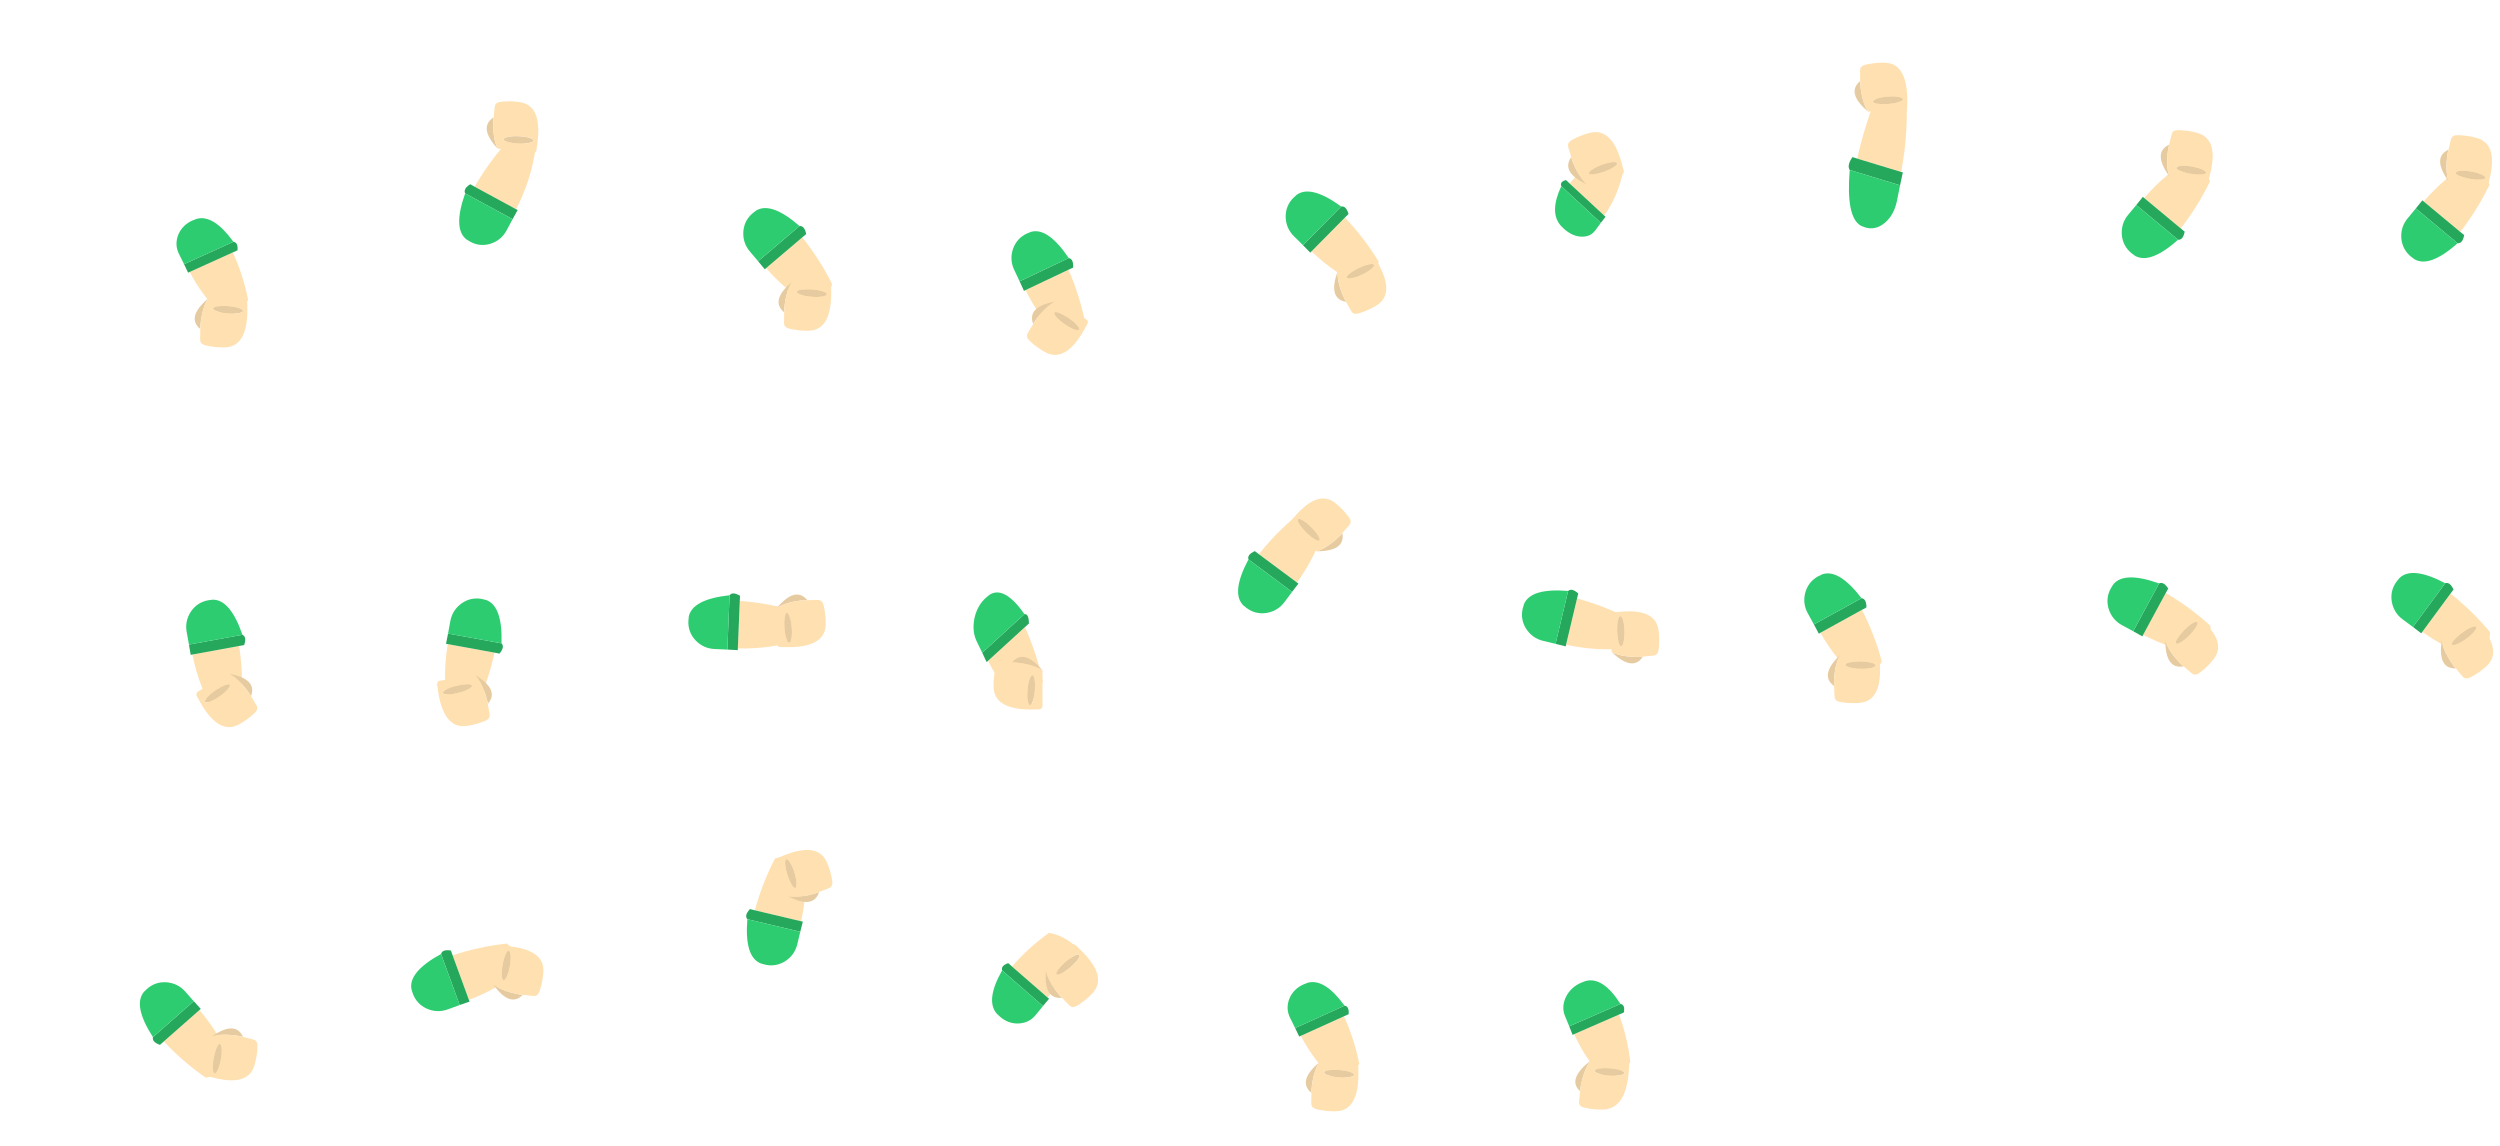 <?xml version="1.0" encoding="UTF-8"?>
<!DOCTYPE svg PUBLIC "-//W3C//DTD SVG 1.1//EN" "http://www.w3.org/Graphics/SVG/1.1/DTD/svg11.dtd">
<!-- Creator: CorelDRAW 2018 (64-Bit) -->
<svg xmlns="http://www.w3.org/2000/svg" xml:space="preserve" width="720px" height="330px" version="1.1" style="shape-rendering:geometricPrecision; text-rendering:geometricPrecision; image-rendering:optimizeQuality; fill-rule:evenodd; clip-rule:evenodd"
viewBox="0 0 720 330"
 xmlns:xlink="http://www.w3.org/1999/xlink">
 <defs>
  <style type="text/css">
   <![CDATA[
    .fil1 {fill:#25A85C}
    .fil2 {fill:#2ECC71}
    .fil3 {fill:#E7CBA0}
    .fil0 {fill:#FFE0B1}
   ]]>
  </style>
 </defs>
 <g id="Слой_x0020_1">
  <g id="armLeft">
   <g>
    <g>
     <g>
      <path class="fil0" d="M540.817 26.702c2.586,-1.243 5.291,-1.449 8.113,-0.616 0.565,7.764 0.101,15.575 -1.393,23.436l-12.67 -3.852c1.492,-6.606 3.475,-12.929 5.95,-18.968z"/>
      <path class="fil1" d="M548.01 49.654l-0.788 3.714 -14.499 -4.413c-0.583,-0.902 -0.32,-2.14 0.788,-3.714l1.356 0.429 12.67 3.852 0.473 0.132z"/>
      <path class="fil2" d="M537.091 65.469l-0.043 -0.025c-0.365,-0.108 -0.717,-0.24 -1.054,-0.396 -2.945,-1.618 -4.035,-6.982 -3.271,-16.093l14.499 4.413 -0.907 4.494c-0.536,2.705 -1.716,4.828 -3.54,6.366 -1.795,1.461 -3.69,1.874 -5.684,1.241z"/>
     </g>
    </g>
   </g>
  </g>
  <g id="handLeft">
   <g>
    <g>
     <g>
      <g>
       <path class="fil3" d="M537.993 32.125c-1.198,-1.84 -1.95,-4.508 -2.255,-8.006l0.014 -0.825 -0.012 0.048c-2.747,2.267 -1.996,5.194 2.253,8.783l0 0zm8.791 -4.219c-0.822,-0.151 -1.832,-0.18 -3.03,-0.087 -1.231,0.085 -2.265,0.273 -3.103,0.566 -0.829,0.261 -1.25,0.545 -1.263,0.852 -0.037,0.266 0.372,0.48 1.226,0.639 0.799,0.111 1.809,0.14 3.031,0.088 1.198,-0.093 2.212,-0.27 3.041,-0.531 0.861,-0.253 1.315,-0.528 1.36,-0.826 0.013,-0.307 -0.407,-0.541 -1.262,-0.701z"/>
      </g>
      <g>
       <path class="fil0" d="M535.738 24.119c0.305,3.498 1.057,6.166 2.255,8.006l9.981 0.034c0.825,0.014 1.251,-0.355 1.28,-1.106l-0.002 -0.57c0.349,-8.258 -1.854,-12.402 -6.608,-12.433 -1.681,-0.037 -3.402,0.14 -5.163,0.531 -1.168,0.239 -1.76,0.771 -1.773,1.596l-0.017 0.254c0.008,1.003 0.024,1.973 0.049,2.911l0.012 -0.048 -0.014 0.825 0 0zm8.016 3.7c1.198,-0.093 2.208,-0.064 3.03,0.087 0.855,0.16 1.275,0.394 1.262,0.701 -0.045,0.298 -0.499,0.573 -1.36,0.826 -0.829,0.261 -1.843,0.438 -3.041,0.531 -1.222,0.052 -2.232,0.023 -3.031,-0.088 -0.854,-0.159 -1.263,-0.372 -1.226,-0.639 0.013,-0.307 0.435,-0.591 1.263,-0.852 0.838,-0.293 1.872,-0.481 3.103,-0.566z"/>
      </g>
     </g>
    </g>
   </g>
  </g>
  <g id="armRight_FL">
   <g>
    <g id="_1027905264">
     <g>
      <path class="fil0" d="M469.523 305.91c-1.725,2.232 -4.019,3.982 -6.881,5.249 -3.974,-3.795 -7.061,-8.241 -9.261,-13.337l12.901 -5.632c1.641,4.426 2.721,8.999 3.241,13.72z"/>
      <path class="fil1" d="M452.905 298.039l-0.968 -2.458 14.765 -6.443c0.918,0.127 1.241,0.947 0.968,2.458l-1.388 0.594 -12.901 5.632 -0.476 0.217z"/>
      <path class="fil2" d="M455.457 282.984l0.049 -0.012c0.371,-0.164 0.74,-0.307 1.108,-0.429 3.322,-0.923 6.684,1.275 10.088,6.595l-14.765 6.443 -1.212 -2.946c-0.737,-1.768 -0.646,-3.615 0.273,-5.541 0.93,-1.867 2.417,-3.238 4.459,-4.11z"/>
     </g>
    </g>
   </g>
  </g>
  <g id="handRight_FL">
   <g>
    <g id="_1027903696">
     <g>
      <g>
       <path class="fil3" d="M458.062 305.475c-1.353,1.839 -2.33,4.508 -2.93,8.006l-0.056 0.825 -0.008 -0.049c-2.556,-2.266 -1.558,-5.193 2.994,-8.782l0 0zm8.435 4.219c-0.835,0.151 -1.847,0.18 -3.038,0.087 -1.223,-0.085 -2.241,-0.273 -3.054,-0.567 -0.807,-0.261 -1.204,-0.545 -1.192,-0.851 -0.014,-0.267 0.413,-0.48 1.281,-0.64 0.808,-0.11 1.82,-0.139 3.038,-0.087 1.19,0.093 2.189,0.27 2.996,0.531 0.84,0.252 1.27,0.528 1.29,0.826 -0.013,0.307 -0.453,0.54 -1.321,0.701z"/>
      </g>
      <g>
       <path class="fil0" d="M455.132 313.481c0.6,-3.498 1.577,-6.167 2.93,-8.006l9.984 -0.034c0.826,-0.014 1.221,0.354 1.187,1.106l-0.051 0.57c-0.347,8.258 -2.899,12.402 -7.656,12.434 -1.684,0.036 -3.39,-0.141 -5.118,-0.532 -1.149,-0.239 -1.695,-0.771 -1.639,-1.595l0.005 -0.255c0.092,-1.002 0.19,-1.973 0.294,-2.912l0.008 0.049 0.056 -0.825 0 0zm8.327 -3.7c1.191,0.093 2.203,0.064 3.038,-0.087 0.868,-0.16 1.308,-0.394 1.321,-0.701 -0.02,-0.298 -0.45,-0.574 -1.29,-0.826 -0.807,-0.261 -1.806,-0.438 -2.996,-0.531 -1.218,-0.052 -2.23,-0.023 -3.038,0.087 -0.868,0.16 -1.295,0.373 -1.281,0.64 -0.012,0.306 0.385,0.59 1.192,0.851 0.813,0.294 1.831,0.482 3.054,0.567z"/>
      </g>
     </g>
    </g>
   </g>
  </g>
  <g id="armRight_FL_FL">
   <g>
    <g>
     <g>
      <path class="fil0" d="M59.257 310.363c2.806,-0.414 5.357,-1.619 7.654,-3.616 -2.199,-5.763 -5.358,-11.046 -9.478,-15.849l-10.268 9.045c3.679,3.919 7.71,7.392 12.092,10.42z"/>
      <path class="fil1" d="M57.82 290.568l-2.022 -2.228 -11.748 10.354c-0.219,0.928 0.455,1.671 2.022,2.229l1.093 -0.98 10.268 -9.045 0.387 -0.33z"/>
      <path class="fil2" d="M42.276 284.854l-0.031 0.04c-0.297,0.258 -0.573,0.527 -0.828,0.806 -2.133,2.612 -1.256,6.944 2.633,12.994l11.748 -10.354 -2.403 -2.72c-1.439,-1.642 -3.264,-2.551 -5.474,-2.727 -2.157,-0.135 -4.038,0.519 -5.645,1.961z"/>
     </g>
    </g>
   </g>
  </g>
  <g id="handRight_FL_FL">
   <g>
    <g>
     <g>
      <g>
       <path class="fil3" d="M60.931 298.537c2.086,-0.681 4.859,-0.716 8.316,-0.105l0.793 0.227 -0.043 -0.025c-1.478,-3.24 -4.5,-3.272 -9.066,-0.097l0 0zm1.799 9.584c0.359,-0.755 0.648,-1.723 0.869,-2.905 0.237,-1.21 0.322,-2.258 0.255,-3.143 -0.037,-0.869 -0.203,-1.349 -0.495,-1.441 -0.248,-0.104 -0.56,0.235 -0.935,1.019 -0.313,0.743 -0.603,1.711 -0.869,2.905 -0.22,1.181 -0.311,2.206 -0.274,3.074 0.021,0.898 0.169,1.407 0.446,1.528 0.293,0.092 0.627,-0.253 1.003,-1.037z"/>
      </g>
      <g>
       <path class="fil0" d="M69.247 298.432c-3.457,-0.611 -6.23,-0.576 -8.316,0.105l-2.617 9.632c-0.227,0.793 0.019,1.301 0.737,1.523l0.552 0.145c7.885,2.475 12.459,1.42 13.72,-3.164 0.47,-1.614 0.744,-3.323 0.822,-5.125 0.072,-1.19 -0.289,-1.899 -1.082,-2.126l-0.241 -0.081c-0.971,-0.253 -1.912,-0.489 -2.825,-0.707l0.043 0.025 -0.793 -0.227 0 0zm-5.648 6.784c-0.221,1.182 -0.51,2.15 -0.869,2.905 -0.376,0.784 -0.71,1.129 -1.003,1.037 -0.277,-0.121 -0.425,-0.63 -0.446,-1.528 -0.037,-0.868 0.054,-1.893 0.274,-3.074 0.266,-1.194 0.555,-2.162 0.869,-2.905 0.375,-0.784 0.687,-1.123 0.935,-1.019 0.293,0.092 0.458,0.572 0.495,1.441 0.067,0.885 -0.018,1.933 -0.255,3.143z"/>
      </g>
     </g>
    </g>
   </g>
  </g>
  <g id="armRight_FL_FL_FL">
   <g>
    <g>
     <g>
      <path class="fil0" d="M71.462 86.41c-1.537,2.231 -3.683,3.981 -6.439,5.249 -4.293,-3.795 -7.756,-8.241 -10.386,-13.337l12.426 -5.633c2.014,4.427 3.48,9 4.399,13.721z"/>
      <path class="fil1" d="M54.179 78.538l-1.175 -2.458 14.222 -6.442c0.929,0.127 1.32,0.946 1.175,2.458l-1.338 0.593 -12.426 5.633 -0.458 0.216z"/>
      <path class="fil2" d="M55.462 63.484l0.048 -0.013c0.356,-0.164 0.714,-0.306 1.072,-0.428 3.244,-0.924 6.792,1.274 10.644,6.595l-14.222 6.442 -1.46 -2.945c-0.887,-1.768 -0.951,-3.615 -0.194,-5.541 0.772,-1.868 2.143,-3.238 4.112,-4.11z"/>
     </g>
    </g>
   </g>
  </g>
  <g id="handRight_FL_FL_FL">
   <g>
    <g>
     <g>
      <g>
       <path class="fil3" d="M59.943 85.975c-1.198,1.839 -1.95,4.508 -2.255,8.006l0.014 0.825 -0.013 -0.049c-2.747,-2.266 -1.996,-5.193 2.254,-8.782l0 0zm8.791 4.218c-0.822,0.151 -1.833,0.181 -3.031,0.088 -1.23,-0.085 -2.264,-0.274 -3.102,-0.567 -0.829,-0.261 -1.251,-0.545 -1.264,-0.852 -0.036,-0.266 0.372,-0.479 1.227,-0.639 0.798,-0.11 1.809,-0.14 3.031,-0.087 1.198,0.093 2.211,0.27 3.041,0.531 0.861,0.252 1.314,0.527 1.359,0.826 0.014,0.307 -0.407,0.54 -1.261,0.7z"/>
      </g>
      <g>
       <path class="fil0" d="M57.688 93.981c0.305,-3.498 1.057,-6.167 2.255,-8.006l9.981 -0.035c0.824,-0.013 1.251,0.355 1.28,1.107l-0.003 0.57c0.349,8.258 -1.853,12.402 -6.607,12.434 -1.681,0.036 -3.403,-0.141 -5.164,-0.532 -1.168,-0.239 -1.759,-0.771 -1.773,-1.595l-0.016 -0.255c0.007,-1.003 0.023,-1.974 0.048,-2.912l0.013 0.049 -0.014 -0.825 0 0zm8.015 -3.7c1.198,0.093 2.209,0.063 3.031,-0.088 0.854,-0.16 1.275,-0.393 1.261,-0.7 -0.045,-0.299 -0.498,-0.574 -1.359,-0.826 -0.83,-0.261 -1.843,-0.438 -3.041,-0.531 -1.222,-0.053 -2.233,-0.023 -3.031,0.087 -0.855,0.16 -1.263,0.373 -1.227,0.639 0.013,0.307 0.435,0.591 1.264,0.852 0.838,0.293 1.872,0.482 3.102,0.567z"/>
      </g>
     </g>
    </g>
   </g>
  </g>
  <g id="armRight_FL_FL_FL_FL">
   <g>
    <g>
     <g>
      <path class="fil0" d="M146.041 40.886c2.804,-0.231 5.537,0.368 8.202,1.794 -0.833,6.111 -2.702,11.971 -5.606,17.58l-11.942 -6.493c2.676,-4.648 5.792,-8.942 9.346,-12.881z"/>
      <path class="fil1" d="M149.085 60.494l-1.454 2.628 -13.665 -7.435c-0.419,-0.854 0.066,-1.73 1.454,-2.628l1.275 0.708 11.942 6.493 0.448 0.234z"/>
      <path class="fil2" d="M135.351 69.57l-0.039 -0.031c-0.345,-0.185 -0.671,-0.385 -0.981,-0.6 -2.645,-2.062 -2.767,-6.48 -0.365,-13.252l13.665 7.435 -1.713 3.192c-1.022,1.924 -2.581,3.222 -4.676,3.892 -2.053,0.618 -4.017,0.406 -5.891,-0.636z"/>
     </g>
    </g>
   </g>
  </g>
  <g id="handRight_FL_FL_FL_FL">
   <g>
    <g>
     <g>
      <g>
       <path class="fil3" d="M143.305 42.798c-0.956,-1.972 -1.371,-4.712 -1.246,-8.222l0.113 -0.816 -0.018 0.046c-2.978,1.913 -2.594,4.91 1.151,8.992l0 0zm9.162 -3.11c-0.79,-0.25 -1.781,-0.403 -2.971,-0.457 -1.221,-0.067 -2.261,-0.007 -3.121,0.182 -0.848,0.157 -1.297,0.388 -1.347,0.691 -0.069,0.26 0.308,0.521 1.129,0.784 0.772,0.208 1.763,0.36 2.971,0.458 1.191,0.055 2.21,0.003 3.057,-0.154 0.878,-0.146 1.358,-0.363 1.439,-0.654 0.05,-0.303 -0.335,-0.586 -1.157,-0.85z"/>
      </g>
      <g>
       <path class="fil0" d="M142.059 34.576c-0.125,3.51 0.29,6.25 1.246,8.222l9.817 1.257c0.809,0.115 1.274,-0.199 1.394,-0.941l0.066 -0.566c1.346,-8.153 -0.317,-12.536 -4.991,-13.149 -1.65,-0.242 -3.365,-0.277 -5.145,-0.105 -1.179,0.094 -1.825,0.55 -1.939,1.366l-0.047 0.251c-0.115,0.996 -0.217,1.961 -0.306,2.895l0.018 -0.046 -0.113 0.816 0 0zm7.437 4.655c1.19,0.054 2.181,0.207 2.971,0.457 0.822,0.264 1.207,0.547 1.157,0.85 -0.081,0.291 -0.561,0.508 -1.439,0.654 -0.847,0.157 -1.866,0.209 -3.057,0.154 -1.208,-0.098 -2.199,-0.25 -2.971,-0.458 -0.821,-0.263 -1.198,-0.524 -1.129,-0.784 0.05,-0.303 0.499,-0.534 1.347,-0.691 0.86,-0.188 1.9,-0.249 3.121,-0.182z"/>
      </g>
     </g>
    </g>
   </g>
  </g>
  <g id="armRight_FL_FL_FL_FL_FL">
   <g>
    <g>
     <g>
      <path class="fil0" d="M239.64 81.819c-0.812,2.718 -2.371,5.07 -4.676,7.056 -5.388,-3.002 -10.164,-6.886 -14.327,-11.653l10.425 -8.865c3.351,4.204 6.21,8.691 8.578,13.462z"/>
      <path class="fil1" d="M220.256 77.559l-1.915 -2.321 11.931 -10.142c0.95,-0.084 1.589,0.69 1.916,2.321l-1.126 0.94 -10.425 8.865 -0.381 0.337z"/>
      <path class="fil2" d="M216.83 61.355l0.043 -0.025c0.299,-0.257 0.605,-0.491 0.918,-0.704 2.891,-1.736 7.051,-0.246 12.481,4.47l-11.931 10.142 -2.348 -2.77c-1.418,-1.659 -2.056,-3.595 -1.914,-5.807 0.177,-2.154 1.094,-3.923 2.751,-5.306z"/>
     </g>
    </g>
   </g>
  </g>
  <g id="handRight_FL_FL_FL_FL_FL">
   <g>
    <g>
     <g>
      <g>
       <path class="fil3" d="M228.093 81.175c-1.198,1.839 -1.95,4.508 -2.255,8.006l0.014 0.825 -0.013 -0.049c-2.747,-2.266 -1.995,-5.193 2.254,-8.782l0 0zm8.791 4.218c-0.822,0.151 -1.832,0.181 -3.031,0.088 -1.23,-0.085 -2.264,-0.274 -3.102,-0.567 -0.829,-0.261 -1.25,-0.545 -1.264,-0.852 -0.036,-0.266 0.372,-0.479 1.227,-0.639 0.799,-0.11 1.809,-0.14 3.031,-0.087 1.198,0.093 2.212,0.27 3.041,0.531 0.861,0.252 1.314,0.527 1.36,0.826 0.013,0.307 -0.407,0.54 -1.262,0.7z"/>
      </g>
      <g>
       <path class="fil0" d="M225.838 89.181c0.305,-3.498 1.057,-6.167 2.255,-8.006l9.981 -0.035c0.825,-0.013 1.251,0.355 1.28,1.107l-0.003 0.57c0.35,8.258 -1.853,12.402 -6.607,12.434 -1.681,0.036 -3.402,-0.141 -5.163,-0.532 -1.169,-0.239 -1.76,-0.771 -1.774,-1.596l-0.016 -0.254c0.007,-1.003 0.023,-1.974 0.048,-2.912l0.013 0.049 -0.014 -0.825 0 0zm8.015 -3.7c1.199,0.093 2.209,0.063 3.031,-0.088 0.855,-0.16 1.275,-0.393 1.262,-0.7 -0.046,-0.299 -0.499,-0.574 -1.36,-0.826 -0.829,-0.261 -1.843,-0.438 -3.041,-0.531 -1.222,-0.053 -2.232,-0.023 -3.031,0.087 -0.855,0.16 -1.263,0.373 -1.227,0.639 0.014,0.307 0.435,0.591 1.264,0.852 0.838,0.293 1.872,0.482 3.102,0.567z"/>
      </g>
     </g>
    </g>
   </g>
  </g>
  <g id="armRight_FL_FL_FL_FL_FL_FL">
   <g>
    <g>
     <g>
      <path class="fil0" d="M312.523 92.905c-1.487,2.416 -3.601,4.284 -6.343,5.605 -4.427,-4.294 -8.035,-9.282 -10.822,-14.963l12.364 -5.865c2.149,4.927 3.749,10.002 4.801,15.223z"/>
      <path class="fil1" d="M294.903 83.773l-1.25 -2.738 14.151 -6.708c0.939,0.165 1.355,1.078 1.25,2.738l-1.332 0.617 -12.364 5.865 -0.455 0.226z"/>
      <path class="fil2" d="M295.788 67.235l0.048 -0.013c0.355,-0.171 0.711,-0.319 1.069,-0.443 3.242,-0.929 6.875,1.587 10.899,7.548l-14.151 6.708 -1.55 -3.282c-0.941,-1.97 -1.056,-4.005 -0.345,-6.105 0.727,-2.035 2.071,-3.506 4.03,-4.413z"/>
     </g>
    </g>
   </g>
  </g>
  <g id="handRight_FL_FL_FL_FL_FL_FL">
   <g>
    <g>
     <g>
      <g>
       <path class="fil3" d="M303.901 86.839c-1.957,0.994 -3.942,2.929 -5.955,5.806l-0.4 0.721 0.012 -0.049c-1.245,-3.335 0.869,-5.495 6.343,-6.478l0 0zm5.505 8.048c-0.788,-0.28 -1.677,-0.76 -2.669,-1.44 -1.023,-0.688 -1.824,-1.368 -2.403,-2.041 -0.588,-0.641 -0.81,-1.097 -0.668,-1.37 0.101,-0.249 0.561,-0.229 1.381,0.06 0.747,0.304 1.637,0.784 2.668,1.439 0.992,0.68 1.781,1.34 2.369,1.981 0.62,0.649 0.875,1.114 0.765,1.395 -0.142,0.273 -0.623,0.265 -1.443,-0.024z"/>
      </g>
      <g>
       <path class="fil0" d="M297.946 92.645c2.013,-2.877 3.998,-4.813 5.955,-5.806l8.662 4.96c0.72,0.4 0.906,0.933 0.555,1.598l-0.287 0.493c-3.827,7.325 -7.806,9.814 -11.939,7.464 -1.474,-0.809 -2.876,-1.823 -4.206,-3.042 -0.892,-0.791 -1.138,-1.547 -0.738,-2.268l0.113 -0.229c0.508,-0.865 1.007,-1.697 1.497,-2.498l-0.012 0.049 0.4 -0.721 0 0zm8.791 0.802c0.992,0.68 1.881,1.16 2.669,1.44 0.819,0.289 1.301,0.297 1.443,0.024 0.11,-0.281 -0.145,-0.746 -0.765,-1.395 -0.588,-0.641 -1.377,-1.301 -2.369,-1.981 -1.031,-0.656 -1.921,-1.135 -2.668,-1.439 -0.82,-0.289 -1.28,-0.309 -1.381,-0.06 -0.142,0.273 0.08,0.729 0.668,1.37 0.579,0.673 1.38,1.353 2.403,2.041z"/>
      </g>
     </g>
    </g>
   </g>
  </g>
  <g id="armRight_FL_FL_FL_FL_FL_FL_FL">
   <g>
    <g>
     <g>
      <path class="fil0" d="M397.047 75.329c-0.574,2.778 -1.923,5.257 -4.048,7.434 -5.628,-2.524 -10.722,-5.981 -15.281,-10.369l9.619 -9.734c3.701,3.898 6.938,8.121 9.71,12.669z"/>
      <path class="fil1" d="M377.367 72.762l-2.109 -2.147 11.01 -11.136c0.939,-0.165 1.642,0.55 2.109,2.147l-1.04 1.034 -9.619 9.734 -0.351 0.368z"/>
      <path class="fil2" d="M372.553 56.916l0.04 -0.029c0.276,-0.282 0.56,-0.542 0.853,-0.781 2.73,-1.98 7.004,-0.856 12.822,3.373l-11.01 11.136 -2.578 -2.555c-1.557,-1.531 -2.36,-3.404 -2.409,-5.62 -0.011,-2.162 0.75,-4.003 2.282,-5.524z"/>
     </g>
    </g>
   </g>
  </g>
  <g id="handRight_FL_FL_FL_FL_FL_FL_FL">
   <g>
    <g>
     <g>
      <g>
       <path class="fil3" d="M385.227 78.195c-0.118,2.193 0.565,4.879 2.05,8.061l0.424 0.708 -0.035 -0.036c-3.512,-0.589 -4.325,-3.5 -2.439,-8.733l0 0zm9.722 -0.742c-0.636,0.542 -1.496,1.073 -2.581,1.591 -1.107,0.542 -2.097,0.896 -2.969,1.061 -0.849,0.188 -1.356,0.153 -1.521,-0.106 -0.165,-0.212 0.083,-0.602 0.743,-1.167 0.636,-0.495 1.497,-1.025 2.581,-1.591 1.084,-0.518 2.05,-0.872 2.899,-1.06 0.872,-0.212 1.402,-0.201 1.591,0.035 0.165,0.259 -0.083,0.672 -0.743,1.237z"/>
      </g>
      <g>
       <path class="fil0" d="M387.277 86.256c-1.485,-3.182 -2.168,-5.869 -2.05,-8.061l8.627 -5.02c0.707,-0.424 1.26,-0.318 1.661,0.318l0.283 0.495c4.431,6.978 4.596,11.668 0.495,14.072 -1.438,0.872 -3.018,1.579 -4.738,2.121 -1.132,0.377 -1.909,0.212 -2.334,-0.495l-0.141 -0.212c-0.495,-0.872 -0.966,-1.721 -1.414,-2.546l0.035 0.036 -0.424 -0.708 0 0zm5.091 -7.212c1.085,-0.519 1.945,-1.049 2.581,-1.591 0.66,-0.566 0.908,-0.978 0.743,-1.237 -0.189,-0.236 -0.719,-0.248 -1.591,-0.035 -0.849,0.188 -1.815,0.542 -2.899,1.06 -1.084,0.566 -1.945,1.096 -2.581,1.591 -0.66,0.566 -0.908,0.954 -0.743,1.167 0.165,0.259 0.672,0.294 1.521,0.106 0.872,-0.165 1.862,-0.519 2.969,-1.061z"/>
      </g>
     </g>
    </g>
   </g>
  </g>
  <g id="armRight_FL_FL_FL_FL_FL_FL_FL_FL">
   <g>
    <g>
     <g>
      <path class="fil0" d="M69.574 201.985c-2.062,1.949 -4.588,3.206 -7.577,3.773 -3.166,-5.294 -5.359,-11.046 -6.581,-17.255l13.461 -2.465c0.799,5.316 1.032,10.632 0.697,15.947z"/>
      <path class="fil1" d="M54.918 188.604l-0.499 -2.968 15.405 -2.817c0.864,0.402 1.03,1.392 0.498,2.968l-1.445 0.251 -13.461 2.465 -0.498 0.101z"/>
      <path class="fil2" d="M60.053 172.858l0.049 0c0.388,-0.073 0.77,-0.123 1.147,-0.15 3.372,-0.059 6.23,3.312 8.575,10.111l-15.405 2.817 -0.648 -3.572c-0.399,-2.146 0.017,-4.141 1.246,-5.986 1.23,-1.777 2.908,-2.851 5.036,-3.22z"/>
     </g>
    </g>
   </g>
  </g>
  <g id="handRight_FL_FL_FL_FL_FL_FL_FL_FL">
   <g>
    <g>
     <g>
      <g>
       <path class="fil3" d="M65.948 194.039c1.957,0.994 3.943,2.929 5.956,5.806l0.4 0.721 -0.013 -0.049c1.246,-3.335 -0.868,-5.495 -6.343,-6.478l0 0zm-5.504 8.048c0.787,-0.28 1.677,-0.76 2.668,-1.439 1.024,-0.688 1.825,-1.369 2.404,-2.042 0.587,-0.641 0.81,-1.097 0.668,-1.37 -0.102,-0.248 -0.562,-0.229 -1.382,0.06 -0.746,0.304 -1.636,0.784 -2.668,1.44 -0.991,0.679 -1.781,1.34 -2.368,1.98 -0.62,0.65 -0.875,1.114 -0.765,1.396 0.142,0.272 0.623,0.264 1.443,-0.025z"/>
      </g>
      <g>
       <path class="fil0" d="M71.904 199.845c-2.013,-2.877 -3.999,-4.812 -5.956,-5.806l-8.661 4.96c-0.721,0.4 -0.906,0.933 -0.555,1.599l0.287 0.492c3.827,7.326 7.806,9.814 11.939,7.464 1.474,-0.809 2.876,-1.823 4.205,-3.042 0.893,-0.791 1.139,-1.547 0.739,-2.268l-0.113 -0.229c-0.508,-0.865 -1.007,-1.697 -1.498,-2.498l0.013 0.049 -0.4 -0.721 0 0zm-8.792 0.803c-0.991,0.679 -1.881,1.159 -2.668,1.439 -0.82,0.289 -1.301,0.297 -1.443,0.025 -0.11,-0.282 0.145,-0.746 0.765,-1.396 0.587,-0.64 1.377,-1.3 2.368,-1.98 1.032,-0.656 1.922,-1.136 2.668,-1.44 0.82,-0.289 1.281,-0.308 1.382,-0.06 0.142,0.273 -0.081,0.729 -0.668,1.37 -0.579,0.673 -1.38,1.354 -2.404,2.042z"/>
      </g>
     </g>
    </g>
   </g>
  </g>
  <g id="armRight_FL_FL_FL_FL_FL_FL_FL_FL_FL">
   <g>
    <g>
     <g>
      <path class="fil0" d="M137.42 203.123c-2.618,1.091 -5.426,1.373 -8.423,0.845 -1.086,-6.072 -1.1,-12.227 -0.044,-18.467l13.461 2.461c-1.134,5.254 -2.799,10.308 -4.994,15.161z"/>
      <path class="fil1" d="M128.451 185.419l0.584 -2.953 15.405 2.82c0.665,0.682 0.47,1.667 -0.585,2.952l-1.441 -0.276 -13.461 -2.461 -0.502 -0.082z"/>
      <path class="fil2" d="M138.828 172.511l0.047 0.018c0.388,0.068 0.763,0.157 1.126,0.265 3.174,1.139 4.654,5.303 4.439,12.492l-15.405 -2.82 0.659 -3.569c0.387,-2.149 1.482,-3.868 3.285,-5.158 1.779,-1.226 3.729,-1.636 5.849,-1.228z"/>
     </g>
    </g>
   </g>
  </g>
  <g id="handRight_FL_FL_FL_FL_FL_FL_FL_FL_FL">
   <g>
    <g>
     <g>
      <g>
       <path class="fil3" d="M136.846 194.41c1.479,1.623 2.65,4.136 3.514,7.539l0.119 0.816 0.005 -0.05c2.346,-2.679 1.134,-5.447 -3.638,-8.305l0 0zm-7.998 5.579c0.836,0.017 1.838,-0.117 3.006,-0.402 1.201,-0.281 2.191,-0.634 2.97,-1.058 0.777,-0.391 1.147,-0.739 1.11,-1.045 -0.006,-0.268 -0.444,-0.413 -1.313,-0.433 -0.806,0.019 -1.808,0.153 -3.005,0.402 -1.168,0.284 -2.14,0.622 -2.916,1.013 -0.809,0.388 -1.213,0.733 -1.21,1.034 0.037,0.306 0.489,0.468 1.358,0.489z"/>
      </g>
      <g>
       <path class="fil0" d="M140.36 201.949c-0.864,-3.403 -2.035,-5.916 -3.514,-7.539l-9.856 1.573c-0.816,0.119 -1.178,0.552 -1.085,1.298l0.094 0.562c0.984,8.206 3.825,11.942 8.522,11.208 1.665,-0.235 3.335,-0.687 5.011,-1.356 1.114,-0.424 1.612,-1.044 1.493,-1.86l-0.025 -0.254c-0.169,-0.988 -0.341,-1.944 -0.516,-2.866l-0.005 0.05 -0.119 -0.816 0 0zm-8.506 -2.362c-1.168,0.285 -2.17,0.419 -3.006,0.402 -0.869,-0.021 -1.321,-0.183 -1.358,-0.489 -0.003,-0.301 0.401,-0.646 1.21,-1.034 0.776,-0.391 1.748,-0.729 2.916,-1.013 1.197,-0.249 2.199,-0.383 3.005,-0.402 0.869,0.02 1.307,0.165 1.313,0.433 0.037,0.306 -0.333,0.654 -1.11,1.045 -0.78,0.424 -1.769,0.777 -2.97,1.058z"/>
      </g>
     </g>
    </g>
   </g>
  </g>
  <g id="armRight_FL_FL_FL_FL_FL_FL_FL_FL_FL_FL">
   <g>
    <g>
     <g>
      <path class="fil0" d="M228.767 175.899c1.445,2.441 2.115,5.182 2.009,8.223 -5.862,1.92 -11.955,2.791 -18.281,2.614l0.564 -13.673c5.361,0.392 10.597,1.337 15.708,2.836z"/>
      <path class="fil1" d="M212.483 187.244l-3.005 -0.168 0.649 -15.646c0.583,-0.754 1.585,-0.698 3.005,0.168l-0.073 1.465 -0.564 13.673 -0.012 0.508z"/>
      <path class="fil2" d="M198.257 178.764l0.011 -0.048c0.014,-0.394 0.049,-0.778 0.106,-1.152 0.686,-3.302 4.604,-5.347 11.753,-6.134l-0.649 15.646 -3.627 -0.155c-2.181,-0.084 -4.036,-0.929 -5.564,-2.535 -1.462,-1.592 -2.139,-3.466 -2.03,-5.622z"/>
     </g>
    </g>
   </g>
  </g>
  <g id="handRight_FL_FL_FL_FL_FL_FL_FL_FL_FL_FL">
   <g>
    <g>
     <g>
      <g>
       <path class="fil3" d="M223.725 175.093c1.839,-1.198 4.508,-1.95 8.006,-2.255l0.825 0.014 -0.049 -0.013c-2.266,-2.747 -5.194,-1.995 -8.782,2.254l0 0zm4.218 8.791c0.151,-0.822 0.18,-1.832 0.087,-3.03 -0.084,-1.231 -0.273,-2.265 -0.566,-3.103 -0.261,-0.829 -0.545,-1.25 -0.852,-1.264 -0.266,-0.036 -0.479,0.372 -0.639,1.227 -0.11,0.799 -0.14,1.809 -0.087,3.03 0.093,1.199 0.27,2.213 0.531,3.042 0.252,0.861 0.527,1.314 0.826,1.36 0.307,0.013 0.54,-0.407 0.7,-1.262z"/>
      </g>
      <g>
       <path class="fil0" d="M231.731 172.838c-3.498,0.305 -6.167,1.057 -8.006,2.255l-0.035 9.981c-0.014,0.824 0.355,1.251 1.107,1.28l0.57 -0.003c8.257,0.35 12.402,-1.853 12.434,-6.607 0.036,-1.681 -0.141,-3.402 -0.532,-5.163 -0.239,-1.169 -0.771,-1.76 -1.596,-1.774l-0.254 -0.016c-1.003,0.008 -1.973,0.024 -2.912,0.048l0.049 0.013 -0.825 -0.014 0 0zm-3.701 8.016c0.093,1.198 0.064,2.208 -0.087,3.03 -0.16,0.855 -0.393,1.275 -0.7,1.262 -0.299,-0.046 -0.574,-0.499 -0.826,-1.36 -0.261,-0.829 -0.438,-1.843 -0.531,-3.042 -0.053,-1.221 -0.023,-2.231 0.087,-3.03 0.16,-0.855 0.373,-1.263 0.639,-1.227 0.307,0.014 0.591,0.435 0.852,1.264 0.293,0.838 0.482,1.872 0.566,3.103z"/>
      </g>
     </g>
    </g>
   </g>
  </g>
  <g id="armRight_FL_FL_FL_FL_FL_FL_FL_FL_FL_FL_FL">
   <g>
    <g>
     <g>
      <path class="fil0" d="M373.747 148.225c2.832,0.181 5.473,1.171 7.926,2.972 -1.714,5.925 -4.426,11.45 -8.135,16.577l-10.981 -8.166c3.344,-4.209 7.074,-8.003 11.19,-11.383z"/>
      <path class="fil1" d="M373.951 168.07l-1.832 2.388 -12.563 -9.348c-0.295,-0.907 0.316,-1.703 1.832,-2.388l1.169 0.886 10.981 8.166 0.413 0.296z"/>
      <path class="fil2" d="M358.932 175.049l-0.034 -0.037c-0.318,-0.233 -0.615,-0.478 -0.892,-0.736 -2.342,-2.427 -1.825,-6.816 1.55,-13.166l12.563 9.348 -2.171 2.909c-1.298,1.756 -3.041,2.812 -5.228,3.17 -2.139,0.312 -4.068,-0.184 -5.788,-1.488z"/>
     </g>
    </g>
   </g>
  </g>
  <g id="handRight_FL_FL_FL_FL_FL_FL_FL_FL_FL_FL_FL">
   <g>
    <g>
     <g>
      <g>
       <path class="fil3" d="M379.197 158.766c2.103,-0.629 4.401,-2.18 6.895,-4.652l0.522 -0.638 -0.021 0.045c0.631,3.505 -1.834,5.253 -7.396,5.245l0 0zm-3.982 -8.9c0.725,0.416 1.515,1.047 2.369,1.892 0.884,0.859 1.551,1.672 2.001,2.437 0.464,0.735 0.602,1.224 0.414,1.467 -0.144,0.227 -0.594,0.125 -1.349,-0.305 -0.681,-0.432 -1.471,-1.063 -2.369,-1.892 -0.854,-0.846 -1.514,-1.636 -1.977,-2.371 -0.495,-0.749 -0.663,-1.252 -0.505,-1.509 0.189,-0.243 0.661,-0.149 1.416,0.281z"/>
      </g>
      <g>
       <path class="fil0" d="M386.092 154.114c-2.494,2.472 -4.792,4.023 -6.895,4.652l-7.638 -6.424c-0.638,-0.522 -0.726,-1.079 -0.262,-1.671l0.37 -0.433c5.071,-6.527 9.43,-8.267 13.077,-5.219 1.307,1.059 2.506,2.307 3.597,3.743 0.737,0.938 0.844,1.726 0.322,2.364l-0.152 0.205c-0.654,0.76 -1.293,1.49 -1.918,2.19l0.021 -0.045 -0.522 0.638 0 0zm-8.508 -2.356c-0.854,-0.845 -1.644,-1.476 -2.369,-1.892 -0.755,-0.43 -1.227,-0.524 -1.416,-0.281 -0.158,0.257 0.01,0.76 0.505,1.509 0.464,0.735 1.123,1.525 1.977,2.371 0.898,0.829 1.688,1.46 2.369,1.892 0.755,0.43 1.205,0.532 1.349,0.305 0.188,-0.243 0.05,-0.732 -0.414,-1.467 -0.45,-0.765 -1.117,-1.578 -2.001,-2.437z"/>
      </g>
     </g>
    </g>
   </g>
  </g>
  <g id="armRight_FL_FL_FL_FL_FL_FL_FL_FL_FL_FL_FL_FL">
   <g>
    <g>
     <g>
      <path class="fil0" d="M469.066 178.134c0.953,2.672 1.088,5.491 0.404,8.455 -6.121,0.767 -12.268,0.46 -18.444,-0.921l3.162 -13.313c5.188,1.407 10.147,3.333 14.878,5.779z"/>
      <path class="fil1" d="M450.918 186.165l-2.918 -0.738 3.622 -15.235c0.716,-0.629 1.689,-0.383 2.917,0.738l-0.351 1.425 -3.162 13.313 -0.108 0.497z"/>
      <path class="fil2" d="M438.572 175.127l0.02 -0.045c0.088,-0.384 0.196,-0.755 0.323,-1.111 1.304,-3.11 5.539,-4.37 12.707,-3.779l-3.622 15.235 -3.53 -0.845c-2.125,-0.498 -3.785,-1.682 -4.978,-3.55 -1.132,-1.841 -1.439,-3.809 -0.92,-5.905z"/>
     </g>
    </g>
   </g>
  </g>
  <g id="handRight_FL_FL_FL_FL_FL_FL_FL_FL_FL_FL_FL_FL">
   <g>
    <g>
     <g>
      <g>
       <path class="fil3" d="M464.196 187.814c1.959,0.991 4.693,1.449 8.203,1.373l0.818 -0.103 -0.046 0.018c-1.955,2.976 -4.947,2.547 -8.975,-1.288l0 0zm3.241 -9.196c0.239,0.801 0.378,1.801 0.415,3.002 0.049,1.233 -0.026,2.281 -0.227,3.146 -0.169,0.852 -0.406,1.302 -0.71,1.348 -0.26,0.065 -0.516,-0.318 -0.768,-1.15 -0.196,-0.781 -0.335,-1.783 -0.415,-3.003 -0.038,-1.201 0.028,-2.228 0.198,-3.08 0.157,-0.884 0.382,-1.364 0.674,-1.442 0.303,-0.046 0.581,0.346 0.833,1.179z"/>
      </g>
      <g>
       <path class="fil0" d="M472.399 189.187c-3.51,0.076 -6.244,-0.382 -8.203,-1.373l-1.116 -9.918c-0.103,-0.819 0.218,-1.283 0.961,-1.393l0.567 -0.059c8.171,-1.242 12.53,0.498 13.076,5.22 0.218,1.667 0.229,3.397 0.031,5.19 -0.111,1.188 -0.576,1.833 -1.393,1.936l-0.252 0.044c-0.997,0.101 -1.964,0.191 -2.899,0.268l0.046 -0.018 -0.818 0.103 0 0zm-4.547 -7.567c-0.037,-1.201 -0.176,-2.201 -0.415,-3.002 -0.252,-0.833 -0.53,-1.225 -0.833,-1.179 -0.292,0.078 -0.517,0.558 -0.674,1.442 -0.17,0.852 -0.236,1.879 -0.198,3.08 0.08,1.22 0.219,2.222 0.415,3.003 0.252,0.832 0.508,1.216 0.768,1.15 0.304,-0.047 0.541,-0.496 0.71,-1.348 0.201,-0.865 0.276,-1.913 0.227,-3.146z"/>
      </g>
     </g>
    </g>
   </g>
  </g>
  <g id="armRight_FL_FL_FL_FL_FL_FL_FL_FL_FL_FL_FL_FL_FL">
   <g>
    <g>
     <g>
      <path class="fil0" d="M541.967 190.537c-1.337,2.502 -3.333,4.496 -5.988,5.983 -4.682,-4.016 -8.587,-8.774 -11.716,-14.274l11.982 -6.61c2.445,4.787 4.353,9.754 5.722,14.901z"/>
      <path class="fil1" d="M523.822 182.5l-1.415 -2.657 13.714 -7.56c0.947,0.107 1.419,0.993 1.415,2.656l-1.291 0.697 -11.982 6.61 -0.441 0.254z"/>
      <path class="fil2" d="M523.694 165.938l0.047 -0.015c0.344,-0.192 0.691,-0.362 1.04,-0.507 3.179,-1.126 6.959,1.163 11.34,6.867l-13.714 7.56 -1.748 -3.181c-1.059,-1.909 -1.299,-3.933 -0.718,-6.072 0.602,-2.076 1.853,-3.627 3.753,-4.652z"/>
     </g>
    </g>
   </g>
  </g>
  <g id="handRight_FL_FL_FL_FL_FL_FL_FL_FL_FL_FL_FL_FL_FL">
   <g>
    <g>
     <g>
      <g>
       <path class="fil3" d="M529.927 188.672c-1.083,1.909 -1.67,4.619 -1.761,8.129l0.065 0.822 -0.016 -0.048c-2.881,-2.094 -2.309,-5.062 1.712,-8.903l0 0zm9.033 3.673c-0.811,0.201 -1.818,0.292 -3.019,0.272 -1.234,-0.009 -2.278,-0.134 -3.132,-0.375 -0.843,-0.21 -1.281,-0.468 -1.313,-0.774 -0.053,-0.263 0.342,-0.501 1.185,-0.712 0.79,-0.16 1.797,-0.25 3.02,-0.273 1.201,0.02 2.224,0.134 3.067,0.344 0.876,0.199 1.345,0.446 1.409,0.742 0.032,0.305 -0.374,0.564 -1.217,0.776z"/>
      </g>
      <g>
       <path class="fil0" d="M528.166 196.801c0.091,-3.51 0.678,-6.22 1.761,-8.129l9.961 -0.645c0.822,-0.064 1.27,0.278 1.345,1.026l0.032 0.569c0.853,8.221 -1.091,12.493 -5.834,12.815 -1.676,0.139 -3.405,0.067 -5.187,-0.215 -1.181,-0.168 -1.803,-0.662 -1.867,-1.485l-0.032 -0.253c-0.054,-1.001 -0.097,-1.971 -0.13,-2.909l0.016 0.048 -0.065 -0.822 0 0zm7.775 -4.184c1.201,0.02 2.208,-0.071 3.019,-0.272 0.843,-0.212 1.248,-0.471 1.217,-0.776 -0.064,-0.296 -0.533,-0.543 -1.409,-0.742 -0.843,-0.21 -1.866,-0.324 -3.067,-0.344 -1.223,0.023 -2.23,0.113 -3.02,0.273 -0.843,0.211 -1.238,0.449 -1.185,0.712 0.032,0.306 0.47,0.564 1.313,0.774 0.854,0.241 1.898,0.366 3.132,0.375z"/>
      </g>
     </g>
    </g>
   </g>
  </g>
  <g id="armRight_FL_FL_FL_FL_FL_FL_FL_FL_FL_FL_FL_FL_FL_FL">
   <g>
    <g>
     <g>
      <path class="fil0" d="M636.481 52.23c-0.841,-2.709 -2.425,-5.044 -4.751,-7.006 -5.356,3.06 -10.089,6.995 -14.201,11.805l10.519 8.753c3.305,-4.239 6.116,-8.756 8.433,-13.552z"/>
      <path class="fil1" d="M617.144 56.697l-1.891 2.342 12.04 10.013c0.951,0.074 1.581,-0.707 1.891,-2.341l-1.136 -0.929 -10.519 -8.753 -0.385 -0.332z"/>
      <path class="fil2" d="M613.892 72.936l0.043 0.024c0.302,0.254 0.61,0.485 0.925,0.695 2.91,1.705 7.054,0.171 12.433,-4.603l-12.04 -10.013 -2.317 2.793c-1.401,1.675 -2.018,3.617 -1.852,5.828 0.2,2.152 1.135,3.911 2.808,5.276z"/>
     </g>
    </g>
   </g>
  </g>
  <g id="handRight_FL_FL_FL_FL_FL_FL_FL_FL_FL_FL_FL_FL_FL_FL">
   <g>
    <g>
     <g>
      <g>
       <path class="fil3" d="M624.718 50.723c-0.704,-2.08 -0.769,-4.852 -0.195,-8.316l0.218 -0.795 -0.024 0.044c-3.224,1.512 -3.224,4.535 0.001,9.067l0 0zm9.563 -1.902c-0.759,-0.351 -1.73,-0.63 -2.914,-0.838 -1.213,-0.224 -2.261,-0.298 -3.145,-0.222 -0.868,0.047 -1.347,0.218 -1.436,0.512 -0.102,0.248 0.241,0.556 1.029,0.923 0.746,0.306 1.717,0.585 2.914,0.838 1.184,0.208 2.209,0.288 3.078,0.241 0.897,-0.03 1.404,-0.184 1.522,-0.462 0.09,-0.294 -0.26,-0.625 -1.048,-0.992z"/>
      </g>
      <g>
       <path class="fil0" d="M624.523 42.407c-0.574,3.464 -0.509,6.236 0.195,8.316l9.659 2.513c0.795,0.219 1.3,-0.033 1.515,-0.753l0.139 -0.553c2.39,-7.912 1.286,-12.474 -3.31,-13.686 -1.62,-0.452 -3.331,-0.709 -5.134,-0.768 -1.191,-0.058 -1.896,0.31 -2.114,1.105l-0.079 0.242c-0.242,0.974 -0.468,1.918 -0.677,2.833l0.024 -0.044 -0.218 0.795 0 0zm6.844 5.576c1.184,0.208 2.155,0.487 2.914,0.838 0.788,0.367 1.138,0.698 1.048,0.992 -0.118,0.278 -0.625,0.432 -1.522,0.462 -0.869,0.047 -1.894,-0.033 -3.078,-0.241 -1.197,-0.253 -2.168,-0.532 -2.914,-0.838 -0.788,-0.367 -1.131,-0.675 -1.029,-0.923 0.089,-0.294 0.568,-0.465 1.436,-0.512 0.884,-0.076 1.932,-0.002 3.145,0.222z"/>
      </g>
     </g>
    </g>
   </g>
  </g>
  <g id="armRight_FL_FL_FL_FL_FL_FL_FL_FL_FL_FL_FL_FL_FL_FL_FL">
   <g>
    <g>
     <g>
      <path class="fil0" d="M636.604 180.234c0.227,2.828 -0.375,5.585 -1.806,8.27 -6.11,-0.849 -11.967,-2.742 -17.572,-5.68l6.511 -12.036c4.644,2.706 8.933,5.855 12.867,9.446z"/>
      <path class="fil1" d="M616.992 183.276l-2.626 -1.471 7.455 -13.772c0.855,-0.422 1.73,0.069 2.626,1.471l-0.71 1.284 -6.511 12.036 -0.234 0.452z"/>
      <path class="fil2" d="M607.936 169.409l0.031 -0.039c0.185,-0.347 0.386,-0.677 0.601,-0.988 2.067,-2.665 6.484,-2.781 13.253,-0.349l-7.455 13.772 -3.19 -1.733c-1.923,-1.033 -3.218,-2.607 -3.885,-4.721 -0.615,-2.072 -0.4,-4.053 0.645,-5.942z"/>
     </g>
    </g>
   </g>
  </g>
  <g id="handRight_FL_FL_FL_FL_FL_FL_FL_FL_FL_FL_FL_FL_FL_FL_FL">
   <g>
    <g>
     <g>
      <g>
       <path class="fil3" d="M623.62 184.534c0.638,2.1 2.199,4.392 4.682,6.874l0.64 0.52 -0.045 -0.022c-3.502,0.647 -5.261,-1.81 -5.277,-7.372l0 0zm8.883 -4.021c-0.413,0.727 -1.04,1.519 -1.882,2.377 -0.855,0.888 -1.665,1.559 -2.428,2.012 -0.733,0.467 -1.222,0.607 -1.465,0.42 -0.228,-0.143 -0.128,-0.593 0.299,-1.35 0.429,-0.683 1.056,-1.475 1.881,-2.378 0.842,-0.858 1.629,-1.52 2.362,-1.987 0.747,-0.498 1.25,-0.668 1.507,-0.511 0.244,0.187 0.152,0.66 -0.274,1.417z"/>
      </g>
      <g>
       <path class="fil0" d="M628.302 191.408c-2.483,-2.482 -4.044,-4.774 -4.682,-6.874l6.39 -7.667c0.52,-0.64 1.077,-0.73 1.671,-0.269l0.435 0.369c6.549,5.041 8.307,9.393 5.275,13.054 -1.053,1.311 -2.296,2.515 -3.727,3.613 -0.935,0.741 -1.722,0.852 -2.362,0.332l-0.206 -0.15c-0.763,-0.651 -1.496,-1.287 -2.199,-1.91l0.045 0.022 -0.64 -0.52 0 0zm2.319 -8.518c0.842,-0.858 1.469,-1.65 1.882,-2.377 0.426,-0.757 0.518,-1.23 0.274,-1.417 -0.257,-0.157 -0.76,0.013 -1.507,0.511 -0.733,0.467 -1.52,1.129 -2.362,1.987 -0.825,0.903 -1.452,1.695 -1.881,2.378 -0.427,0.757 -0.527,1.207 -0.299,1.35 0.244,0.187 0.732,0.047 1.465,-0.42 0.763,-0.453 1.572,-1.124 2.428,-2.012z"/>
      </g>
     </g>
    </g>
   </g>
  </g>
  <g id="armRight_FL_FL_FL_FL_FL_FL_FL_FL_FL_FL_FL_FL_FL_FL_FL_FL">
   <g>
    <g>
     <g>
      <path class="fil0" d="M145.953 271.754c2.268,1.704 3.933,3.981 4.997,6.832 -4.685,4.013 -9.984,7.145 -15.898,9.397l-4.7 -12.852c5.105,-1.685 10.305,-2.811 15.601,-3.377z"/>
      <path class="fil1" d="M135.235 288.457l-2.841 0.992 -5.375 -14.708c0.251,-0.92 1.198,-1.251 2.841,-0.993l0.492 1.383 4.7 12.852 0.183 0.474z"/>
      <path class="fil2" d="M118.849 286.052l-0.008 -0.049c-0.138,-0.369 -0.252,-0.738 -0.342,-1.105 -0.627,-3.314 2.213,-6.7 8.52,-10.157l5.375 14.708 -3.411 1.242c-2.049,0.755 -4.085,0.682 -6.111,-0.219 -1.959,-0.912 -3.3,-2.386 -4.023,-4.42z"/>
     </g>
    </g>
   </g>
  </g>
  <g id="handRight_FL_FL_FL_FL_FL_FL_FL_FL_FL_FL_FL_FL_FL_FL_FL_FL">
   <g>
    <g>
     <g>
      <g>
       <path class="fil3" d="M142.038 283.459c1.721,1.362 4.31,2.357 7.765,2.983l0.822 0.062 -0.049 0.009c-2.51,2.526 -5.356,1.508 -8.538,-3.054l0 0zm5.011 -8.365c0.075,0.833 0.011,1.841 -0.192,3.025 -0.198,1.218 -0.481,2.23 -0.85,3.037 -0.336,0.802 -0.658,1.195 -0.965,1.18 -0.269,0.012 -0.443,-0.414 -0.523,-1.28 -0.037,-0.805 0.027,-1.814 0.192,-3.026 0.203,-1.184 0.473,-2.177 0.809,-2.979 0.331,-0.834 0.647,-1.26 0.948,-1.278 0.307,0.015 0.501,0.455 0.581,1.321z"/>
      </g>
      <g>
       <path class="fil0" d="M149.803 286.442c-3.455,-0.626 -6.044,-1.621 -7.765,-2.983l0.886 -9.942c0.062,-0.822 0.469,-1.213 1.22,-1.173l0.567 0.056c8.255,0.413 12.179,2.988 11.772,7.725 -0.119,1.677 -0.454,3.375 -1.006,5.092 -0.345,1.141 -0.929,1.681 -1.752,1.619l-0.254 -0.007c-0.998,-0.1 -1.963,-0.205 -2.895,-0.316l0.049 -0.009 -0.822 -0.062 0 0zm-2.946 -8.323c0.203,-1.184 0.267,-2.192 0.192,-3.025 -0.08,-0.866 -0.274,-1.306 -0.581,-1.321 -0.301,0.018 -0.617,0.444 -0.948,1.278 -0.336,0.802 -0.606,1.795 -0.809,2.979 -0.165,1.212 -0.229,2.221 -0.192,3.026 0.08,0.866 0.254,1.292 0.523,1.28 0.307,0.015 0.629,-0.378 0.965,-1.18 0.369,-0.807 0.652,-1.819 0.85,-3.037z"/>
      </g>
     </g>
    </g>
   </g>
  </g>
  <g id="armRight_FL_FL_FL_FL_FL_FL_FL_FL_FL_FL_FL_FL_FL_FL_FL_FL_FL">
   <g>
    <g>
     <g>
      <path class="fil0" d="M716.981 53.23c-0.841,-2.709 -2.424,-5.045 -4.751,-7.006 -5.356,3.06 -10.089,6.995 -14.201,11.805l10.519 8.753c3.305,-4.239 6.116,-8.756 8.433,-13.552z"/>
      <path class="fil1" d="M697.644 57.697l-1.89 2.342 12.039 10.013c0.951,0.073 1.581,-0.707 1.891,-2.341l-1.136 -0.929 -10.519 -8.753 -0.385 -0.332z"/>
      <path class="fil2" d="M694.392 73.936l0.043 0.025c0.301,0.253 0.61,0.484 0.925,0.693 2.91,1.706 7.054,0.172 12.433,-4.602l-12.039 -10.013 -2.318 2.793c-1.401,1.675 -2.018,3.617 -1.852,5.828 0.2,2.152 1.135,3.911 2.808,5.276z"/>
     </g>
    </g>
   </g>
  </g>
  <g id="handRight_FL_FL_FL_FL_FL_FL_FL_FL_FL_FL_FL_FL_FL_FL_FL_FL_FL">
   <g>
    <g>
     <g>
      <g>
       <path class="fil3" d="M705.168 52.173c-0.704,-2.08 -0.769,-4.851 -0.195,-8.316l0.218 -0.795 -0.024 0.044c-3.224,1.512 -3.224,4.535 0.001,9.067l0 0zm9.563 -1.902c-0.759,-0.351 -1.73,-0.63 -2.914,-0.838 -1.213,-0.223 -2.261,-0.298 -3.145,-0.222 -0.868,0.047 -1.347,0.217 -1.436,0.511 -0.102,0.249 0.241,0.557 1.029,0.924 0.746,0.306 1.718,0.585 2.914,0.838 1.184,0.208 2.21,0.288 3.078,0.241 0.897,-0.03 1.404,-0.184 1.522,-0.462 0.09,-0.294 -0.26,-0.625 -1.048,-0.992z"/>
      </g>
      <g>
       <path class="fil0" d="M704.973 43.857c-0.574,3.465 -0.509,6.236 0.195,8.316l9.659 2.513c0.795,0.218 1.3,-0.033 1.515,-0.754l0.139 -0.552c2.39,-7.912 1.286,-12.474 -3.31,-13.685 -1.62,-0.454 -3.331,-0.71 -5.134,-0.768 -1.191,-0.059 -1.896,0.309 -2.114,1.104l-0.079 0.243c-0.242,0.973 -0.468,1.917 -0.677,2.832l0.024 -0.044 -0.218 0.795 0 0zm6.844 5.576c1.184,0.208 2.155,0.487 2.914,0.838 0.788,0.367 1.138,0.698 1.048,0.992 -0.118,0.278 -0.625,0.432 -1.522,0.462 -0.868,0.047 -1.894,-0.033 -3.078,-0.241 -1.196,-0.253 -2.168,-0.532 -2.914,-0.838 -0.788,-0.367 -1.131,-0.675 -1.029,-0.924 0.089,-0.294 0.568,-0.464 1.436,-0.511 0.884,-0.076 1.933,-0.001 3.145,0.222z"/>
      </g>
     </g>
    </g>
   </g>
  </g>
  <g id="armRight_FL_FL_FL_FL_FL_FL_FL_FL_FL_FL_FL_FL_FL_FL_FL_FL_FL_FL">
   <g>
    <g>
     <g>
      <path class="fil0" d="M717.17 182.102c-0.168,2.832 -1.146,5.478 -2.936,7.94 -5.933,-1.689 -11.471,-4.377 -16.614,-8.064l8.118 -11.016c4.224,3.325 8.035,7.038 11.432,11.14z"/>
      <path class="fil1" d="M697.325 182.393l-2.396 -1.821 9.294 -12.605c0.905,-0.298 1.704,0.309 2.396,1.821l-0.881 1.174 -8.118 11.016 -0.295 0.415z"/>
      <path class="fil2" d="M690.281 167.404l0.036 -0.034c0.232,-0.319 0.476,-0.617 0.732,-0.896 2.417,-2.352 6.808,-1.855 13.174,1.493l-9.294 12.605 -2.918 -2.158c-1.761,-1.291 -2.826,-3.029 -3.193,-5.215 -0.322,-2.138 0.166,-4.069 1.463,-5.795z"/>
     </g>
    </g>
   </g>
  </g>
  <g id="handRight_FL_FL_FL_FL_FL_FL_FL_FL_FL_FL_FL_FL_FL_FL_FL_FL_FL_FL">
   <g>
    <g>
     <g>
      <g>
       <path class="fil3" d="M703.229 184.4c0.301,2.174 1.483,4.682 3.545,7.524l0.551 0.614 -0.041 -0.028c-3.56,0.089 -4.911,-2.615 -4.055,-8.11l0 0zm9.405 -2.576c-0.522,0.653 -1.266,1.337 -2.232,2.052 -0.984,0.743 -1.889,1.278 -2.714,1.606 -0.797,0.346 -1.301,0.407 -1.512,0.184 -0.203,-0.177 -0.034,-0.605 0.507,-1.286 0.53,-0.607 1.274,-1.291 2.231,-2.052 0.966,-0.715 1.848,-1.246 2.645,-1.593 0.816,-0.373 1.339,-0.463 1.569,-0.267 0.211,0.223 0.046,0.675 -0.494,1.356z"/>
      </g>
      <g>
       <path class="fil0" d="M706.774 191.924c-2.062,-2.842 -3.244,-5.35 -3.545,-7.524l7.516 -6.568c0.613,-0.551 1.178,-0.552 1.692,-0.003l0.372 0.432c5.675,6.007 6.728,10.581 3.159,13.721 -1.246,1.129 -2.662,2.123 -4.248,2.982 -1.039,0.585 -1.834,0.571 -2.385,-0.043l-0.179 -0.181c-0.652,-0.762 -1.276,-1.505 -1.872,-2.23l0.041 0.028 -0.551 -0.614 0 0zm3.628 -8.048c0.966,-0.715 1.71,-1.399 2.232,-2.052 0.54,-0.681 0.705,-1.133 0.494,-1.356 -0.23,-0.196 -0.753,-0.106 -1.569,0.267 -0.797,0.347 -1.679,0.878 -2.645,1.593 -0.957,0.761 -1.701,1.445 -2.231,2.052 -0.541,0.681 -0.71,1.109 -0.507,1.286 0.211,0.223 0.715,0.162 1.512,-0.184 0.825,-0.328 1.73,-0.863 2.714,-1.606z"/>
      </g>
     </g>
    </g>
   </g>
  </g>
  <g id="armRight_FL_FL_FL_FL_FL_FL_FL_FL_FL_FL_FL_FL_FL_FL_FL_FL_FL_FL_FL">
   <g>
    <g>
     <g>
      <path class="fil0" d="M300.348 196.225c-1.179,3.064 -2.946,5.686 -5.303,7.864 -4.187,-3.606 -7.687,-8.196 -10.5,-13.767l10.636 -9.719c2.2,4.902 3.922,10.109 5.167,15.622z"/>
      <path class="fil1" d="M284.154 190.691l-1.272 -2.708 12.172 -11.12c0.844,-0.062 1.268,0.841 1.273,2.709l-1.146 1.031 -10.636 9.719 -0.391 0.369z"/>
      <path class="fil2" d="M283.96 172.131l0.042 -0.027c0.305,-0.282 0.613,-0.538 0.923,-0.768 2.825,-1.875 6.201,-0.033 10.129,5.527l-12.172 11.12 -1.572 -3.235c-0.953,-1.938 -1.175,-4.164 -0.669,-6.676 0.526,-2.445 1.633,-4.426 3.319,-5.941z"/>
     </g>
    </g>
   </g>
  </g>
  <g id="armRight_FL_FL_FL_FL_FL_FL_FL_FL_FL_FL_FL_FL_FL_FL_FL_FL_FL_FL_FL_FL">
   <g>
    <g>
     <g>
      <path class="fil0" d="M223.179 247.283c2.672,-0.954 5.49,-1.089 8.455,-0.405 0.768,6.12 0.462,12.268 -0.917,18.444l-13.315 -3.159c1.407,-5.188 3.332,-10.148 5.777,-14.88z"/>
      <path class="fil1" d="M231.214 265.43l-0.738 2.918 -15.236 -3.619c-0.63,-0.715 -0.383,-1.688 0.738,-2.917l1.424 0.351 13.315 3.159 0.497 0.108z"/>
      <path class="fil2" d="M220.178 277.779l-0.045 -0.02c-0.384,-0.088 -0.754,-0.196 -1.111,-0.323 -3.111,-1.303 -4.371,-5.538 -3.782,-12.707l15.236 3.619 -0.843 3.531c-0.499,2.125 -1.682,3.785 -3.55,4.978 -1.841,1.133 -3.809,1.44 -5.905,0.922z"/>
     </g>
    </g>
   </g>
  </g>
  <g id="handRight_FL_FL_FL_FL_FL_FL_FL_FL_FL_FL_FL_FL_FL_FL_FL_FL_FL_FL_FL">
   <g>
    <g>
     <g>
      <g>
       <path class="fil3" d="M226.907 258.089c2.155,0.421 4.911,0.116 8.268,-0.913l0.758 -0.322 -0.04 0.029c-1.07,3.397 -4.065,3.799 -8.986,1.206l0 0zm0.612 -9.731c0.449,0.705 0.855,1.631 1.218,2.776 0.383,1.173 0.596,2.202 0.639,3.089 0.069,0.866 -0.036,1.363 -0.316,1.49 -0.232,0.134 -0.584,-0.165 -1.052,-0.897 -0.402,-0.698 -0.808,-1.624 -1.218,-2.776 -0.364,-1.146 -0.58,-2.151 -0.649,-3.018 -0.089,-0.893 -0.004,-1.417 0.256,-1.571 0.279,-0.127 0.653,0.175 1.122,0.907z"/>
      </g>
      <g>
       <path class="fil0" d="M235.175 257.176c-3.357,1.029 -6.113,1.334 -8.268,0.913l-3.776 -9.238c-0.323,-0.759 -0.141,-1.293 0.545,-1.602l0.529 -0.211c7.523,-3.422 12.191,-2.935 14.004,1.459 0.665,1.545 1.146,3.207 1.445,4.986 0.216,1.172 -0.055,1.92 -0.814,2.242l-0.229 0.111c-0.933,0.369 -1.838,0.718 -2.718,1.047l0.04 -0.029 -0.758 0.322 0 0zm-6.438 -6.042c-0.363,-1.145 -0.769,-2.07 -1.218,-2.776 -0.469,-0.732 -0.843,-1.034 -1.122,-0.907 -0.26,0.154 -0.345,0.678 -0.256,1.571 0.069,0.867 0.285,1.872 0.649,3.018 0.41,1.152 0.816,2.078 1.218,2.776 0.468,0.732 0.819,1.031 1.052,0.897 0.28,-0.127 0.385,-0.624 0.316,-1.49 -0.043,-0.887 -0.256,-1.916 -0.639,-3.089z"/>
      </g>
     </g>
    </g>
   </g>
  </g>
  <g id="armRight_FL_FL_FL_FL_FL_FL_FL_FL_FL_FL_FL_FL_FL_FL_FL_FL_FL_FL_FL_FL_FL">
   <g>
    <g>
     <g>
      <path class="fil0" d="M302.112 268.656c2.669,0.471 5.152,1.697 7.45,3.676 -1.67,5.482 -4.276,10.478 -7.82,14.988l-10.284 -8.966c3.19,-3.67 6.742,-6.903 10.654,-9.698z"/>
      <path class="fil1" d="M302.129 287.646l-1.748 2.09 -11.767 -10.263c-0.27,-0.897 0.313,-1.594 1.749,-2.089l1.095 0.97 10.284 8.966 0.387 0.326z"/>
      <path class="fil2" d="M287.902 292.731l-0.032 -0.038c-0.297,-0.257 -0.575,-0.523 -0.835,-0.798 -2.187,-2.567 -1.661,-6.708 1.579,-12.422l11.767 10.263 -2.074 2.551c-1.24,1.541 -2.893,2.367 -4.959,2.478 -2.02,0.072 -3.836,-0.606 -5.446,-2.034z"/>
     </g>
    </g>
   </g>
  </g>
  <g id="handRight_FL_FL_FL_FL_FL_FL_FL_FL_FL_FL_FL_FL_FL_FL_FL_FL_FL_FL_FL_FL">
   <g>
    <g>
     <g>
      <g>
       <path class="fil3" d="M301.231 279.563c0.453,2.148 1.809,4.566 4.067,7.255l0.593 0.574 -0.044 -0.025c-3.545,0.339 -5.083,-2.262 -4.616,-7.804l0 0zm9.199 -3.234c-0.474,0.689 -1.168,1.424 -2.081,2.205 -0.93,0.81 -1.795,1.408 -2.594,1.793 -0.771,0.402 -1.27,0.499 -1.496,0.291 -0.215,-0.162 -0.076,-0.602 0.415,-1.319 0.487,-0.642 1.18,-1.378 2.081,-2.205 0.914,-0.781 1.755,-1.373 2.526,-1.774 0.788,-0.431 1.303,-0.557 1.546,-0.378 0.227,0.208 0.094,0.671 -0.397,1.387z"/>
      </g>
      <g>
       <path class="fil0" d="M305.298 286.818c-2.258,-2.689 -3.614,-5.107 -4.067,-7.255l7.033 -7.082c0.574,-0.593 1.136,-0.634 1.688,-0.123l0.401 0.405c6.086,5.592 7.459,10.081 4.12,13.464 -1.163,1.214 -2.506,2.306 -4.028,3.275 -0.995,0.657 -1.789,0.699 -2.381,0.126l-0.192 -0.168c-0.704,-0.715 -1.379,-1.412 -2.025,-2.093l0.044 0.025 -0.593 -0.574 0 0zm3.051 -8.284c0.913,-0.781 1.607,-1.516 2.081,-2.205 0.491,-0.716 0.624,-1.179 0.397,-1.387 -0.243,-0.179 -0.758,-0.053 -1.546,0.378 -0.771,0.401 -1.613,0.993 -2.526,1.774 -0.901,0.827 -1.594,1.563 -2.081,2.205 -0.491,0.717 -0.63,1.157 -0.415,1.319 0.226,0.208 0.725,0.111 1.496,-0.291 0.799,-0.385 1.664,-0.983 2.594,-1.793z"/>
      </g>
     </g>
    </g>
   </g>
  </g>
  <g id="armRight_FL_FL_FL_FL_FL_FL_FL_FL_FL_FL_FL_FL_FL_FL_FL_FL_FL_FL_FL_FL_FL_FL_FL">
   <g>
    <g>
     <g>
      <path class="fil0" d="M391.462 306.41c-1.537,2.231 -3.683,3.982 -6.438,5.249 -4.294,-3.795 -7.756,-8.241 -10.387,-13.337l12.427 -5.632c2.014,4.426 3.48,8.999 4.398,13.72z"/>
      <path class="fil1" d="M374.179 298.539l-1.174 -2.458 14.222 -6.443c0.928,0.127 1.32,0.947 1.174,2.458l-1.337 0.594 -12.427 5.632 -0.458 0.217z"/>
      <path class="fil2" d="M375.462 283.485l0.048 -0.013c0.357,-0.164 0.714,-0.307 1.072,-0.429 3.244,-0.923 6.792,1.275 10.645,6.595l-14.222 6.443 -1.46 -2.946c-0.887,-1.768 -0.952,-3.615 -0.195,-5.541 0.773,-1.867 2.143,-3.238 4.112,-4.109z"/>
     </g>
    </g>
   </g>
  </g>
  <g id="handRight_FL_FL_FL_FL_FL_FL_FL_FL_FL_FL_FL_FL_FL_FL_FL_FL_FL_FL_FL_FL_FL_FL">
   <g>
    <g>
     <g>
      <g>
       <path class="fil3" d="M379.943 305.975c-1.198,1.839 -1.95,4.508 -2.255,8.006l0.014 0.825 -0.013 -0.049c-2.747,-2.266 -1.995,-5.193 2.254,-8.782l0 0zm8.791 4.218c-0.822,0.152 -1.832,0.181 -3.031,0.088 -1.23,-0.085 -2.264,-0.273 -3.102,-0.567 -0.829,-0.261 -1.25,-0.545 -1.263,-0.851 -0.037,-0.267 0.372,-0.48 1.226,-0.64 0.799,-0.11 1.809,-0.139 3.031,-0.087 1.198,0.093 2.212,0.27 3.041,0.531 0.861,0.252 1.315,0.528 1.36,0.826 0.013,0.307 -0.408,0.54 -1.262,0.7z"/>
      </g>
      <g>
       <path class="fil0" d="M377.688 313.981c0.305,-3.498 1.057,-6.167 2.255,-8.006l9.981 -0.034c0.825,-0.014 1.251,0.355 1.28,1.106l-0.002 0.57c0.348,8.258 -1.854,12.402 -6.608,12.434 -1.681,0.036 -3.402,-0.141 -5.163,-0.532 -1.169,-0.239 -1.76,-0.771 -1.773,-1.595l-0.017 -0.255c0.008,-1.002 0.023,-1.973 0.048,-2.912l0.013 0.049 -0.014 -0.825 0 0zm8.015 -3.7c1.199,0.093 2.209,0.064 3.031,-0.088 0.854,-0.16 1.275,-0.393 1.262,-0.7 -0.045,-0.298 -0.499,-0.574 -1.36,-0.826 -0.829,-0.261 -1.843,-0.438 -3.041,-0.531 -1.222,-0.052 -2.232,-0.023 -3.031,0.087 -0.854,0.16 -1.263,0.373 -1.226,0.64 0.013,0.306 0.434,0.59 1.263,0.851 0.838,0.294 1.872,0.482 3.102,0.567z"/>
      </g>
     </g>
    </g>
   </g>
  </g>
  <g id="handRight_FL_FL_FL_FL_FL_FL_FL_FL_FL_FL_FL_FL_FL_FL_FL_FL_FL_FL_FL_FL_FL_FL_FL">
   <g>
    <g>
     <g>
      <g>
       <path class="fil3" d="M300.232 193.066c-1.836,-1.203 -4.502,-1.962 -7.999,-2.276l-0.825 0.012 0.049 -0.013c2.273,-2.741 5.199,-1.981 8.775,2.277l0 0zm-4.241 8.78c-0.15,-0.823 -0.176,-1.833 -0.08,-3.031 0.088,-1.23 0.28,-2.264 0.575,-3.101 0.264,-0.828 0.549,-1.248 0.855,-1.261 0.267,-0.036 0.479,0.374 0.637,1.228 0.108,0.799 0.134,1.809 0.079,3.031 -0.097,1.198 -0.277,2.211 -0.54,3.039 -0.255,0.861 -0.531,1.313 -0.829,1.358 -0.308,0.012 -0.54,-0.409 -0.697,-1.263z"/>
      </g>
      <g>
       <path class="fil0" d="M292.233 190.79c3.497,0.314 6.164,1.073 7.999,2.276l0.008 9.981c0.011,0.824 -0.358,1.25 -1.11,1.277l-0.57 -0.004c-8.258,0.326 -12.397,-1.887 -12.415,-6.641 -0.032,-1.681 0.15,-3.402 0.546,-5.162 0.242,-1.167 0.776,-1.757 1.6,-1.769l0.254 -0.015c1.003,0.01 1.974,0.029 2.912,0.056l-0.049 0.013 0.825 -0.012 0 0zm3.678 8.025c-0.096,1.198 -0.07,2.208 0.08,3.031 0.157,0.854 0.389,1.275 0.697,1.263 0.298,-0.045 0.574,-0.497 0.829,-1.358 0.263,-0.828 0.443,-1.841 0.54,-3.039 0.055,-1.222 0.029,-2.232 -0.079,-3.031 -0.158,-0.854 -0.37,-1.264 -0.637,-1.228 -0.306,0.013 -0.591,0.433 -0.855,1.261 -0.295,0.837 -0.487,1.871 -0.575,3.101z"/>
      </g>
     </g>
    </g>
   </g>
  </g>
  <g id="armRight_FL_FL_FL_FL_FL_FL_FL_FL_FL_FL_FL_FL_FL_FL_FL_FL_FL_FL_FL_FL_FL_FL_FL_FL">
   <g>
    <g>
     <g>
      <path class="fil0" d="M460.579 44.917c2.408,0.688 4.722,2.052 6.943,4.095 -0.959,4.896 -2.794,9.255 -5.505,13.077l-9.953 -9.239c2.478,-3.082 5.316,-5.726 8.515,-7.933z"/>
      <path class="fil1" d="M462.391 62.427l-1.35 1.76 -11.388 -10.574c-0.324,-0.853 0.126,-1.44 1.35,-1.761l1.061 0.998 9.953 9.239 0.374 0.338z"/>
      <path class="fil2" d="M450.277 65.768l-0.032 -0.039c-0.288,-0.264 -0.559,-0.536 -0.815,-0.814 -2.179,-2.574 -2.105,-6.341 0.223,-11.302l11.388 10.574 -1.594 2.156c-0.952,1.303 -2.337,1.908 -4.156,1.815 -1.782,-0.124 -3.453,-0.921 -5.014,-2.39z"/>
     </g>
    </g>
   </g>
  </g>
  <g id="handRight_FL_FL_FL_FL_FL_FL_FL_FL_FL_FL_FL_FL_FL_FL_FL_FL_FL_FL_FL_FL_FL_FL_FL_FL">
   <g>
    <g>
     <g>
      <g>
       <path class="fil3" d="M457.038 53.105c-1.647,-1.45 -3.087,-3.819 -4.319,-7.107l-0.208 -0.798 0 0.05c-2.038,2.92 -0.529,5.538 4.527,7.855l0 0zm7.338 -6.421c-0.833,0.074 -1.814,0.317 -2.944,0.728 -1.162,0.412 -2.107,0.871 -2.836,1.378 -0.729,0.474 -1.058,0.861 -0.989,1.16 0.036,0.266 0.487,0.362 1.353,0.287 0.799,-0.108 1.78,-0.351 2.943,-0.729 1.129,-0.411 2.058,-0.854 2.787,-1.327 0.762,-0.475 1.125,-0.861 1.089,-1.161 -0.07,-0.299 -0.538,-0.412 -1.403,-0.336z"/>
      </g>
      <g>
       <path class="fil0" d="M452.719 45.998c1.232,3.288 2.671,5.657 4.319,7.107l9.625 -2.644c0.797,-0.208 1.11,-0.677 0.936,-1.409l-0.156 -0.549c-1.878,-8.048 -5.112,-11.45 -9.7,-10.205 -1.629,0.416 -3.24,1.049 -4.831,1.898 -1.061,0.544 -1.488,1.214 -1.281,2.012l0.053 0.25c0.276,0.964 0.552,1.894 0.827,2.792l0 -0.05 0.208 0.798 0 0zm8.713 1.414c1.13,-0.411 2.111,-0.654 2.944,-0.728 0.865,-0.076 1.333,0.037 1.403,0.336 0.036,0.3 -0.327,0.686 -1.089,1.161 -0.729,0.473 -1.658,0.916 -2.787,1.327 -1.163,0.378 -2.144,0.621 -2.943,0.729 -0.866,0.075 -1.317,-0.021 -1.353,-0.287 -0.069,-0.299 0.26,-0.686 0.989,-1.16 0.728,-0.507 1.674,-0.966 2.836,-1.378z"/>
      </g>
     </g>
    </g>
   </g>
  </g>
 </g>
</svg>

